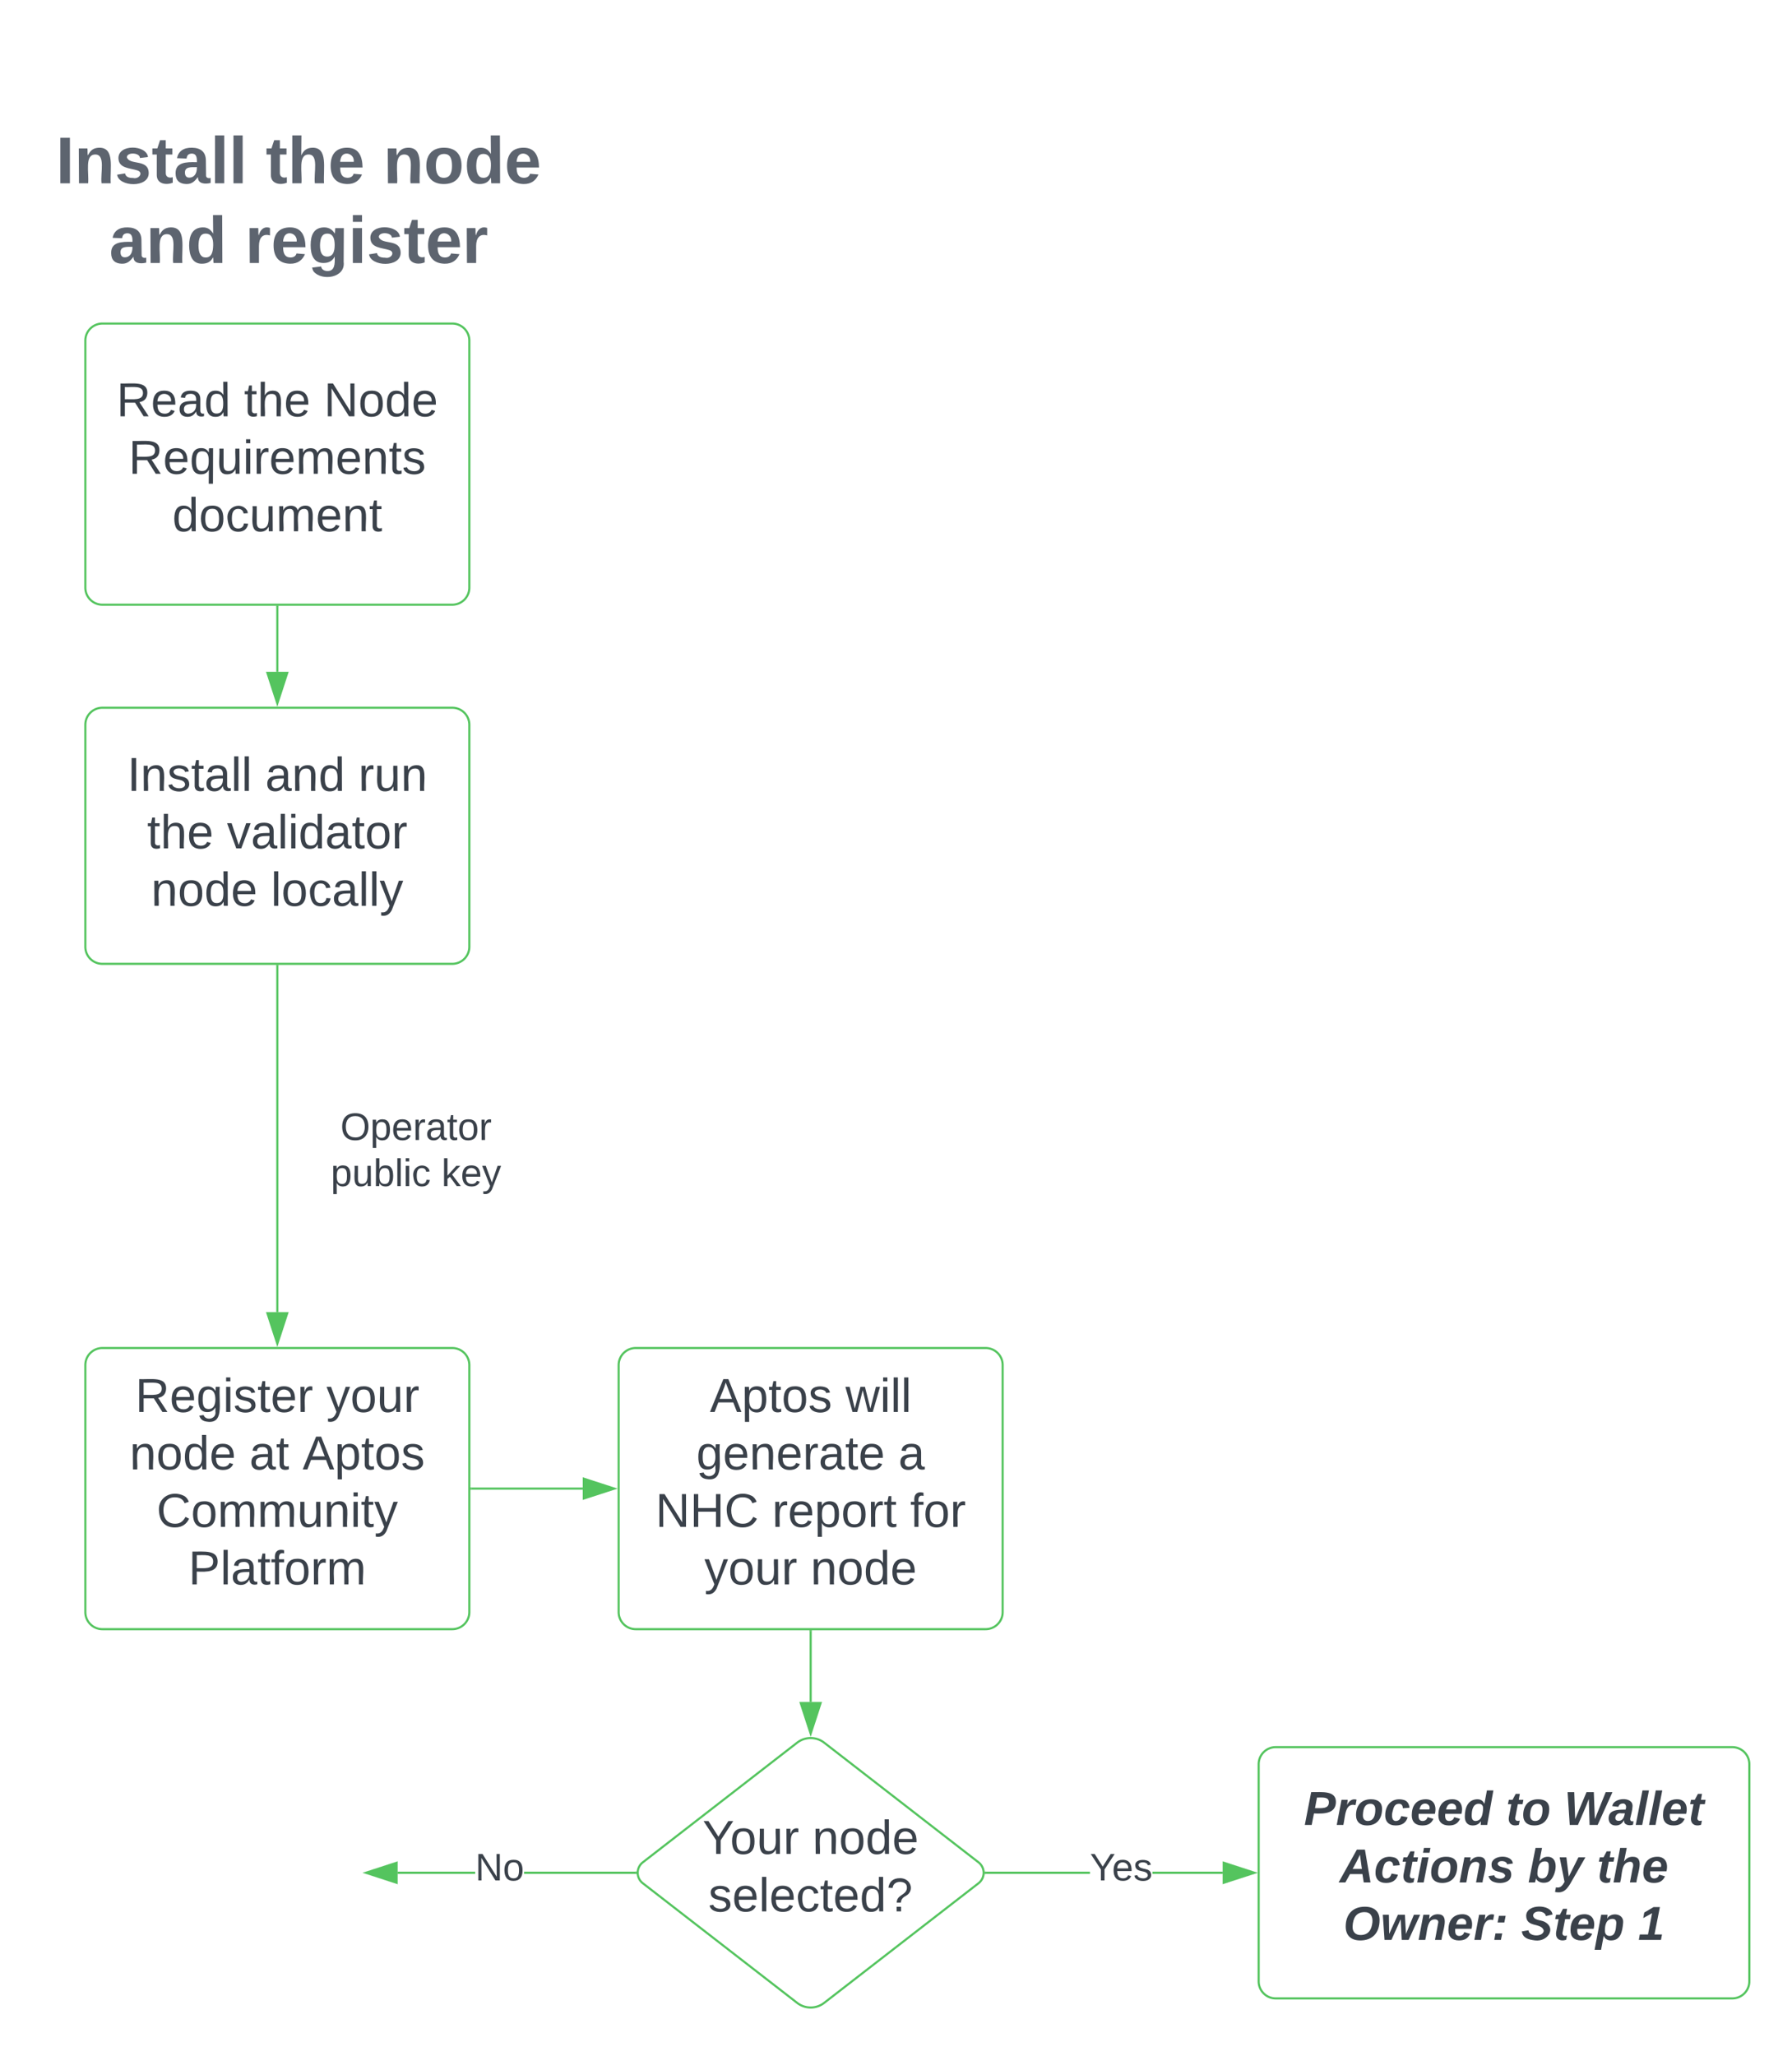 <svg xmlns="http://www.w3.org/2000/svg" xmlns:xlink="http://www.w3.org/1999/xlink" xmlns:lucid="lucid" width="840" height="963.33"><g transform="translate(-460 -100)" lucid:page-tab-id="m-5o7ONTd-nK"><path d="M500 259.6a8 8 0 0 1 8-8h164a8 8 0 0 1 8 8v115.73a8 8 0 0 1-8 8H508a8 8 0 0 1-8-8z" stroke="#54c45e" fill-opacity="0"/><use xlink:href="#a" transform="matrix(1,0,0,1,512,263.6) translate(2.624 31.456)"/><use xlink:href="#b" transform="matrix(1,0,0,1,512,263.6) translate(62.414 31.456)"/><use xlink:href="#c" transform="matrix(1,0,0,1,512,263.6) translate(99.821 31.456)"/><use xlink:href="#d" transform="matrix(1,0,0,1,512,263.6) translate(8.298 58.389)"/><use xlink:href="#e" transform="matrix(1,0,0,1,512,263.6) translate(28.778 85.322)"/><path d="M500 439.6a8 8 0 0 1 8-8h164a8 8 0 0 1 8 8v104a8 8 0 0 1-8 8H508a8 8 0 0 1-8-8z" stroke="#54c45e" fill-opacity="0"/><use xlink:href="#f" transform="matrix(1,0,0,1,512,443.6) translate(7.643 26.956)"/><use xlink:href="#g" transform="matrix(1,0,0,1,512,443.6) translate(72.358 26.956)"/><use xlink:href="#h" transform="matrix(1,0,0,1,512,443.6) translate(116 26.956)"/><use xlink:href="#b" transform="matrix(1,0,0,1,512,443.6) translate(16.995 53.889)"/><use xlink:href="#i" transform="matrix(1,0,0,1,512,443.6) translate(54.402 53.889)"/><use xlink:href="#j" transform="matrix(1,0,0,1,512,443.6) translate(18.865 80.822)"/><use xlink:href="#k" transform="matrix(1,0,0,1,512,443.6) translate(74.976 80.822)"/><path d="M500 739.6a8 8 0 0 1 8-8h164a8 8 0 0 1 8 8v115.73a8 8 0 0 1-8 8H508a8 8 0 0 1-8-8z" stroke="#54c45e" fill-opacity="0"/><use xlink:href="#l" transform="matrix(1,0,0,1,512,743.6) translate(11.415 17.956)"/><use xlink:href="#m" transform="matrix(1,0,0,1,512,743.6) translate(101.006 17.956)"/><use xlink:href="#j" transform="matrix(1,0,0,1,512,743.6) translate(8.796 44.889)"/><use xlink:href="#n" transform="matrix(1,0,0,1,512,743.6) translate(64.907 44.889)"/><use xlink:href="#o" transform="matrix(1,0,0,1,512,743.6) translate(89.846 44.889)"/><use xlink:href="#p" transform="matrix(1,0,0,1,512,743.6) translate(21.39 71.822)"/><use xlink:href="#q" transform="matrix(1,0,0,1,512,743.6) translate(36.322 98.756)"/><path d="M590 384.28v30.5" stroke="#54c45e" fill="none"/><path d="M590.5 384.3h-1v-.52h1z" stroke="#54c45e" stroke-width=".05" fill="#54c45e"/><path d="M590 429.53l-4.64-14.26h9.28z" stroke="#54c45e" fill="#54c45e"/><path d="M590 552.55v162.22" stroke="#54c45e" fill="none"/><path d="M590.5 552.56h-1v-.5h1z" stroke="#54c45e" stroke-width=".05" fill="#54c45e"/><path d="M590 729.53l-4.64-14.26h9.28z" stroke="#54c45e" fill="#54c45e"/><path d="M590 619.6a8 8 0 0 1 8-8h114a8 8 0 0 1 8 8v44a8 8 0 0 1-8 8H598a8 8 0 0 1-8-8z" stroke="#000" stroke-opacity="0" fill-opacity="0"/><use xlink:href="#r" transform="matrix(1,0,0,1,595,616.6) translate(24.55 17.525)"/><use xlink:href="#s" transform="matrix(1,0,0,1,595,616.6) translate(20.05 39.125)"/><use xlink:href="#t" transform="matrix(1,0,0,1,595,616.6) translate(71.95 39.125)"/><path d="M750 739.6a8 8 0 0 1 8-8h164a8 8 0 0 1 8 8v115.73a8 8 0 0 1-8 8H758a8 8 0 0 1-8-8z" stroke="#54c45e" fill-opacity="0"/><use xlink:href="#u" transform="matrix(1,0,0,1,762,743.6) translate(30.742 17.956)"/><use xlink:href="#v" transform="matrix(1,0,0,1,762,743.6) translate(94.335 17.956)"/><use xlink:href="#w" transform="matrix(1,0,0,1,762,743.6) translate(24.414 44.889)"/><use xlink:href="#x" transform="matrix(1,0,0,1,762,743.6) translate(119.117 44.889)"/><use xlink:href="#y" transform="matrix(1,0,0,1,762,743.6) translate(5.243 71.822)"/><use xlink:href="#z" transform="matrix(1,0,0,1,762,743.6) translate(59.92 71.822)"/><use xlink:href="#A" transform="matrix(1,0,0,1,762,743.6) translate(124.635 71.822)"/><use xlink:href="#B" transform="matrix(1,0,0,1,762,743.6) translate(28.155 98.756)"/><use xlink:href="#C" transform="matrix(1,0,0,1,762,743.6) translate(77.969 98.756)"/><path d="M680.95 797.47h52.2" stroke="#54c45e" fill="none"/><path d="M680.96 797.97h-.5v-1h.5z" stroke="#54c45e" stroke-width=".05" fill="#54c45e"/><path d="M747.93 797.47l-14.27 4.63v-9.27z" stroke="#54c45e" fill="#54c45e"/><path d="M833.68 916.5a10.32 10.32 0 0 1 12.64 0l72.36 56.07a6.2 6.2 0 0 1 0 9.8l-72.36 56.06a10.32 10.32 0 0 1-12.64 0l-72.36-56.06a6.2 6.2 0 0 1 0-9.8z" stroke="#54c45e" fill-opacity="0"/><g><use xlink:href="#D" transform="matrix(1,0,0,1,760,916.6) translate(29.313 52.022)"/><use xlink:href="#C" transform="matrix(1,0,0,1,760,916.6) translate(80.81 52.022)"/><use xlink:href="#E" transform="matrix(1,0,0,1,760,916.6) translate(32.025 78.956)"/></g><path d="M840 864.28v33.17" stroke="#54c45e" fill="none"/><path d="M840.5 864.3h-1v-.52h1z" stroke="#54c45e" stroke-width=".05" fill="#54c45e"/><path d="M840 912.22l-4.64-14.27h9.28z" stroke="#54c45e" fill="#54c45e"/><path d="M970.9 977.97h-48.82v-1h48.8zm62.26 0h-32.92v-1h32.92z" stroke="#54c45e" stroke-width=".05" fill="#54c45e"/><path d="M922.1 977.97h-.57l.05-.5-.05-.5h.56z" fill="#54c45e"/><path d="M922.12 978h-.6l.04-.53-.05-.53h.62zm-.56-1l.05.47-.04.47h.5V977z" stroke="#54c45e" stroke-width=".05" fill="#54c45e"/><path d="M1047.93 977.47l-14.27 4.63v-9.27z" fill="#54c45e"/><path d="M1049.55 977.47l-16.4 5.32v-10.66zm-15.4 3.94l12.16-3.93-12.14-3.95z" stroke="#54c45e" stroke-width=".05" fill="#54c45e"/><g><use xlink:href="#F" transform="matrix(1,0,0,1,970.89,966.667) translate(0.005 14.4)"/></g><path d="M682.73 977.97h-36.35v-1h36.35zm75.2 0h-52.25v-1h52.24z" stroke="#54c45e" stroke-width=".05" fill="#54c45e"/><path d="M758.42 977.47l.05.5h-.56v-1h.57z" fill="#54c45e"/><path d="M758.44 977.47l.05.52h-.62v-1.06h.6zm-.5-.48v.94h.5l-.05-.47.04-.48z" stroke="#54c45e" stroke-width=".05" fill="#54c45e"/><path d="M645.88 982.1l-14.26-4.63 14.26-4.64z" fill="#54c45e"/><path d="M646.38 982.8L630 977.46l16.38-5.33zm-13.14-5.33l12.14 3.94v-7.88z" stroke="#54c45e" stroke-width=".05" fill="#54c45e"/><g><use xlink:href="#G" transform="matrix(1,0,0,1,682.735,966.667) translate(0.005 14.4)"/></g><path d="M1050 926.6a8 8 0 0 1 8-8h214a8 8 0 0 1 8 8v101.73a8 8 0 0 1-8 8h-214a8 8 0 0 1-8-8z" stroke="#54c45e" fill-opacity="0"/><g><use xlink:href="#H" transform="matrix(1,0,0,1,1055,923.6) translate(16.263 31.456)"/><use xlink:href="#I" transform="matrix(1,0,0,1,1055,923.6) translate(110.904 31.456)"/><use xlink:href="#J" transform="matrix(1,0,0,1,1055,923.6) translate(138.211 31.456)"/><use xlink:href="#K" transform="matrix(1,0,0,1,1055,923.6) translate(32.91 58.389)"/><use xlink:href="#L" transform="matrix(1,0,0,1,1055,923.6) translate(121.191 58.389)"/><use xlink:href="#M" transform="matrix(1,0,0,1,1055,923.6) translate(153.548 58.389)"/><use xlink:href="#N" transform="matrix(1,0,0,1,1055,923.6) translate(34.686 85.322)"/><use xlink:href="#O" transform="matrix(1,0,0,1,1055,923.6) translate(118.105 85.322)"/><use xlink:href="#P" transform="matrix(1,0,0,1,1055,923.6) translate(172.844 85.322)"/></g><path d="M480 128a8 8 0 0 1 8-8h224a8 8 0 0 1 8 8v138a8 8 0 0 1-8 8H488a8 8 0 0 1-8-8z" stroke="#000" stroke-opacity="0" fill-opacity="0"/><g><use xlink:href="#Q" transform="matrix(1,0,0,1,485,125) translate(1.228 60.889)"/><use xlink:href="#R" transform="matrix(1,0,0,1,485,125) translate(99.574 60.889)"/><use xlink:href="#S" transform="matrix(1,0,0,1,485,125) translate(154.71 60.889)"/><use xlink:href="#T" transform="matrix(1,0,0,1,485,125) translate(26.16 98.222)"/><use xlink:href="#U" transform="matrix(1,0,0,1,485,125) translate(89.938 98.222)"/></g><defs><path fill="#3a414a" d="M233-177c-1 41-23 64-60 70L243 0h-38l-65-103H63V0H30v-248c88 3 205-21 203 71zM63-129c60-2 137 13 137-47 0-61-80-42-137-45v92" id="V"/><path fill="#3a414a" d="M100-194c63 0 86 42 84 106H49c0 40 14 67 53 68 26 1 43-12 49-29l28 8c-11 28-37 45-77 45C44 4 14-33 15-96c1-61 26-98 85-98zm52 81c6-60-76-77-97-28-3 7-6 17-6 28h103" id="W"/><path fill="#3a414a" d="M141-36C126-15 110 5 73 4 37 3 15-17 15-53c-1-64 63-63 125-63 3-35-9-54-41-54-24 1-41 7-42 31l-33-3c5-37 33-52 76-52 45 0 72 20 72 64v82c-1 20 7 32 28 27v20c-31 9-61-2-59-35zM48-53c0 20 12 33 32 33 41-3 63-29 60-74-43 2-92-5-92 41" id="X"/><path fill="#3a414a" d="M85-194c31 0 48 13 60 33l-1-100h32l1 261h-30c-2-10 0-23-3-31C134-8 116 4 85 4 32 4 16-35 15-94c0-66 23-100 70-100zm9 24c-40 0-46 34-46 75 0 40 6 74 45 74 42 0 51-32 51-76 0-42-9-74-50-73" id="Y"/><g id="a"><use transform="matrix(0.062,0,0,0.062,0,0)" xlink:href="#V"/><use transform="matrix(0.062,0,0,0.062,16.148,0)" xlink:href="#W"/><use transform="matrix(0.062,0,0,0.062,28.617,0)" xlink:href="#X"/><use transform="matrix(0.062,0,0,0.062,41.086,0)" xlink:href="#Y"/></g><path fill="#3a414a" d="M59-47c-2 24 18 29 38 22v24C64 9 27 4 27-40v-127H5v-23h24l9-43h21v43h35v23H59v120" id="Z"/><path fill="#3a414a" d="M106-169C34-169 62-67 57 0H25v-261h32l-1 103c12-21 28-36 61-36 89 0 53 116 60 194h-32v-121c2-32-8-49-39-48" id="aa"/><g id="b"><use transform="matrix(0.062,0,0,0.062,0,0)" xlink:href="#Z"/><use transform="matrix(0.062,0,0,0.062,6.235,0)" xlink:href="#aa"/><use transform="matrix(0.062,0,0,0.062,18.704,0)" xlink:href="#W"/></g><path fill="#3a414a" d="M190 0L58-211 59 0H30v-248h39L202-35l-2-213h31V0h-41" id="ab"/><path fill="#3a414a" d="M100-194c62-1 85 37 85 99 1 63-27 99-86 99S16-35 15-95c0-66 28-99 85-99zM99-20c44 1 53-31 53-75 0-43-8-75-51-75s-53 32-53 75 10 74 51 75" id="ac"/><g id="c"><use transform="matrix(0.062,0,0,0.062,0,0)" xlink:href="#ab"/><use transform="matrix(0.062,0,0,0.062,16.148,0)" xlink:href="#ac"/><use transform="matrix(0.062,0,0,0.062,28.617,0)" xlink:href="#Y"/><use transform="matrix(0.062,0,0,0.062,41.086,0)" xlink:href="#W"/></g><path fill="#3a414a" d="M145-31C134-9 116 4 85 4 32 4 16-35 15-94c0-59 17-99 70-100 32-1 48 14 60 33 0-11-1-24 2-32h30l-1 268h-32zM93-21c41 0 51-33 51-76s-8-73-50-73c-40 0-46 35-46 75s5 74 45 74" id="ad"/><path fill="#3a414a" d="M84 4C-5 8 30-112 23-190h32v120c0 31 7 50 39 49 72-2 45-101 50-169h31l1 190h-30c-1-10 1-25-2-33-11 22-28 36-60 37" id="ae"/><path fill="#3a414a" d="M24-231v-30h32v30H24zM24 0v-190h32V0H24" id="af"/><path fill="#3a414a" d="M114-163C36-179 61-72 57 0H25l-1-190h30c1 12-1 29 2 39 6-27 23-49 58-41v29" id="ag"/><path fill="#3a414a" d="M210-169c-67 3-38 105-44 169h-31v-121c0-29-5-50-35-48C34-165 62-65 56 0H25l-1-190h30c1 10-1 24 2 32 10-44 99-50 107 0 11-21 27-35 58-36 85-2 47 119 55 194h-31v-121c0-29-5-49-35-48" id="ah"/><path fill="#3a414a" d="M117-194c89-4 53 116 60 194h-32v-121c0-31-8-49-39-48C34-167 62-67 57 0H25l-1-190h30c1 10-1 24 2 32 11-22 29-35 61-36" id="ai"/><path fill="#3a414a" d="M135-143c-3-34-86-38-87 0 15 53 115 12 119 90S17 21 10-45l28-5c4 36 97 45 98 0-10-56-113-15-118-90-4-57 82-63 122-42 12 7 21 19 24 35" id="aj"/><g id="d"><use transform="matrix(0.062,0,0,0.062,0,0)" xlink:href="#V"/><use transform="matrix(0.062,0,0,0.062,16.148,0)" xlink:href="#W"/><use transform="matrix(0.062,0,0,0.062,28.617,0)" xlink:href="#ad"/><use transform="matrix(0.062,0,0,0.062,41.086,0)" xlink:href="#ae"/><use transform="matrix(0.062,0,0,0.062,53.555,0)" xlink:href="#af"/><use transform="matrix(0.062,0,0,0.062,58.48,0)" xlink:href="#ag"/><use transform="matrix(0.062,0,0,0.062,65.899,0)" xlink:href="#W"/><use transform="matrix(0.062,0,0,0.062,78.369,0)" xlink:href="#ah"/><use transform="matrix(0.062,0,0,0.062,97.01,0)" xlink:href="#W"/><use transform="matrix(0.062,0,0,0.062,109.479,0)" xlink:href="#ai"/><use transform="matrix(0.062,0,0,0.062,121.948,0)" xlink:href="#Z"/><use transform="matrix(0.062,0,0,0.062,128.183,0)" xlink:href="#aj"/></g><path fill="#3a414a" d="M96-169c-40 0-48 33-48 73s9 75 48 75c24 0 41-14 43-38l32 2c-6 37-31 61-74 61-59 0-76-41-82-99-10-93 101-131 147-64 4 7 5 14 7 22l-32 3c-4-21-16-35-41-35" id="ak"/><g id="e"><use transform="matrix(0.062,0,0,0.062,0,0)" xlink:href="#Y"/><use transform="matrix(0.062,0,0,0.062,12.469,0)" xlink:href="#ac"/><use transform="matrix(0.062,0,0,0.062,24.938,0)" xlink:href="#ak"/><use transform="matrix(0.062,0,0,0.062,36.16,0)" xlink:href="#ae"/><use transform="matrix(0.062,0,0,0.062,48.63,0)" xlink:href="#ah"/><use transform="matrix(0.062,0,0,0.062,67.271,0)" xlink:href="#W"/><use transform="matrix(0.062,0,0,0.062,79.74,0)" xlink:href="#ai"/><use transform="matrix(0.062,0,0,0.062,92.209,0)" xlink:href="#Z"/></g><path fill="#3a414a" d="M33 0v-248h34V0H33" id="al"/><path fill="#3a414a" d="M24 0v-261h32V0H24" id="am"/><g id="f"><use transform="matrix(0.062,0,0,0.062,0,0)" xlink:href="#al"/><use transform="matrix(0.062,0,0,0.062,6.235,0)" xlink:href="#ai"/><use transform="matrix(0.062,0,0,0.062,18.704,0)" xlink:href="#aj"/><use transform="matrix(0.062,0,0,0.062,29.926,0)" xlink:href="#Z"/><use transform="matrix(0.062,0,0,0.062,36.16,0)" xlink:href="#X"/><use transform="matrix(0.062,0,0,0.062,48.63,0)" xlink:href="#am"/><use transform="matrix(0.062,0,0,0.062,53.555,0)" xlink:href="#am"/></g><g id="g"><use transform="matrix(0.062,0,0,0.062,0,0)" xlink:href="#X"/><use transform="matrix(0.062,0,0,0.062,12.469,0)" xlink:href="#ai"/><use transform="matrix(0.062,0,0,0.062,24.938,0)" xlink:href="#Y"/></g><g id="h"><use transform="matrix(0.062,0,0,0.062,0,0)" xlink:href="#ag"/><use transform="matrix(0.062,0,0,0.062,7.419,0)" xlink:href="#ae"/><use transform="matrix(0.062,0,0,0.062,19.888,0)" xlink:href="#ai"/></g><path fill="#3a414a" d="M108 0H70L1-190h34L89-25l56-165h34" id="an"/><g id="i"><use transform="matrix(0.062,0,0,0.062,0,0)" xlink:href="#an"/><use transform="matrix(0.062,0,0,0.062,11.222,0)" xlink:href="#X"/><use transform="matrix(0.062,0,0,0.062,23.691,0)" xlink:href="#am"/><use transform="matrix(0.062,0,0,0.062,28.617,0)" xlink:href="#af"/><use transform="matrix(0.062,0,0,0.062,33.542,0)" xlink:href="#Y"/><use transform="matrix(0.062,0,0,0.062,46.011,0)" xlink:href="#X"/><use transform="matrix(0.062,0,0,0.062,58.48,0)" xlink:href="#Z"/><use transform="matrix(0.062,0,0,0.062,64.715,0)" xlink:href="#ac"/><use transform="matrix(0.062,0,0,0.062,77.184,0)" xlink:href="#ag"/></g><g id="j"><use transform="matrix(0.062,0,0,0.062,0,0)" xlink:href="#ai"/><use transform="matrix(0.062,0,0,0.062,12.469,0)" xlink:href="#ac"/><use transform="matrix(0.062,0,0,0.062,24.938,0)" xlink:href="#Y"/><use transform="matrix(0.062,0,0,0.062,37.407,0)" xlink:href="#W"/></g><path fill="#3a414a" d="M179-190L93 31C79 59 56 82 12 73V49c39 6 53-20 64-50L1-190h34L92-34l54-156h33" id="ao"/><g id="k"><use transform="matrix(0.062,0,0,0.062,0,0)" xlink:href="#am"/><use transform="matrix(0.062,0,0,0.062,4.925,0)" xlink:href="#ac"/><use transform="matrix(0.062,0,0,0.062,17.394,0)" xlink:href="#ak"/><use transform="matrix(0.062,0,0,0.062,28.617,0)" xlink:href="#X"/><use transform="matrix(0.062,0,0,0.062,41.086,0)" xlink:href="#am"/><use transform="matrix(0.062,0,0,0.062,46.011,0)" xlink:href="#am"/><use transform="matrix(0.062,0,0,0.062,50.936,0)" xlink:href="#ao"/></g><path fill="#3a414a" d="M177-190C167-65 218 103 67 71c-23-6-38-20-44-43l32-5c15 47 100 32 89-28v-30C133-14 115 1 83 1 29 1 15-40 15-95c0-56 16-97 71-98 29-1 48 16 59 35 1-10 0-23 2-32h30zM94-22c36 0 50-32 50-73 0-42-14-75-50-75-39 0-46 34-46 75s6 73 46 73" id="ap"/><g id="l"><use transform="matrix(0.062,0,0,0.062,0,0)" xlink:href="#V"/><use transform="matrix(0.062,0,0,0.062,16.148,0)" xlink:href="#W"/><use transform="matrix(0.062,0,0,0.062,28.617,0)" xlink:href="#ap"/><use transform="matrix(0.062,0,0,0.062,41.086,0)" xlink:href="#af"/><use transform="matrix(0.062,0,0,0.062,46.011,0)" xlink:href="#aj"/><use transform="matrix(0.062,0,0,0.062,57.233,0)" xlink:href="#Z"/><use transform="matrix(0.062,0,0,0.062,63.468,0)" xlink:href="#W"/><use transform="matrix(0.062,0,0,0.062,75.937,0)" xlink:href="#ag"/></g><g id="m"><use transform="matrix(0.062,0,0,0.062,0,0)" xlink:href="#ao"/><use transform="matrix(0.062,0,0,0.062,11.222,0)" xlink:href="#ac"/><use transform="matrix(0.062,0,0,0.062,23.691,0)" xlink:href="#ae"/><use transform="matrix(0.062,0,0,0.062,36.16,0)" xlink:href="#ag"/></g><g id="n"><use transform="matrix(0.062,0,0,0.062,0,0)" xlink:href="#X"/><use transform="matrix(0.062,0,0,0.062,12.469,0)" xlink:href="#Z"/></g><path fill="#3a414a" d="M205 0l-28-72H64L36 0H1l101-248h38L239 0h-34zm-38-99l-47-123c-12 45-31 82-46 123h93" id="aq"/><path fill="#3a414a" d="M115-194c55 1 70 41 70 98S169 2 115 4C84 4 66-9 55-30l1 105H24l-1-265h31l2 30c10-21 28-34 59-34zm-8 174c40 0 45-34 45-75s-6-73-45-74c-42 0-51 32-51 76 0 43 10 73 51 73" id="ar"/><g id="o"><use transform="matrix(0.062,0,0,0.062,0,0)" xlink:href="#aq"/><use transform="matrix(0.062,0,0,0.062,14.963,0)" xlink:href="#ar"/><use transform="matrix(0.062,0,0,0.062,27.432,0)" xlink:href="#Z"/><use transform="matrix(0.062,0,0,0.062,33.667,0)" xlink:href="#ac"/><use transform="matrix(0.062,0,0,0.062,46.136,0)" xlink:href="#aj"/></g><path fill="#3a414a" d="M212-179c-10-28-35-45-73-45-59 0-87 40-87 99 0 60 29 101 89 101 43 0 62-24 78-52l27 14C228-24 195 4 139 4 59 4 22-46 18-125c-6-104 99-153 187-111 19 9 31 26 39 46" id="as"/><g id="p"><use transform="matrix(0.062,0,0,0.062,0,0)" xlink:href="#as"/><use transform="matrix(0.062,0,0,0.062,16.148,0)" xlink:href="#ac"/><use transform="matrix(0.062,0,0,0.062,28.617,0)" xlink:href="#ah"/><use transform="matrix(0.062,0,0,0.062,47.258,0)" xlink:href="#ah"/><use transform="matrix(0.062,0,0,0.062,65.899,0)" xlink:href="#ae"/><use transform="matrix(0.062,0,0,0.062,78.369,0)" xlink:href="#ai"/><use transform="matrix(0.062,0,0,0.062,90.838,0)" xlink:href="#af"/><use transform="matrix(0.062,0,0,0.062,95.763,0)" xlink:href="#Z"/><use transform="matrix(0.062,0,0,0.062,101.998,0)" xlink:href="#ao"/></g><path fill="#3a414a" d="M30-248c87 1 191-15 191 75 0 78-77 80-158 76V0H30v-248zm33 125c57 0 124 11 124-50 0-59-68-47-124-48v98" id="at"/><path fill="#3a414a" d="M101-234c-31-9-42 10-38 44h38v23H63V0H32v-167H5v-23h27c-7-52 17-82 69-68v24" id="au"/><g id="q"><use transform="matrix(0.062,0,0,0.062,0,0)" xlink:href="#at"/><use transform="matrix(0.062,0,0,0.062,14.963,0)" xlink:href="#am"/><use transform="matrix(0.062,0,0,0.062,19.888,0)" xlink:href="#X"/><use transform="matrix(0.062,0,0,0.062,32.357,0)" xlink:href="#Z"/><use transform="matrix(0.062,0,0,0.062,38.592,0)" xlink:href="#au"/><use transform="matrix(0.062,0,0,0.062,44.827,0)" xlink:href="#ac"/><use transform="matrix(0.062,0,0,0.062,57.296,0)" xlink:href="#ag"/><use transform="matrix(0.062,0,0,0.062,64.715,0)" xlink:href="#ah"/></g><path fill="#3a414a" d="M140-251c81 0 123 46 123 126C263-46 219 4 140 4 59 4 17-45 17-125s42-126 123-126zm0 227c63 0 89-41 89-101s-29-99-89-99c-61 0-89 39-89 99S79-25 140-24" id="av"/><g id="r"><use transform="matrix(0.05,0,0,0.05,0,0)" xlink:href="#av"/><use transform="matrix(0.05,0,0,0.05,14,0)" xlink:href="#ar"/><use transform="matrix(0.05,0,0,0.05,24,0)" xlink:href="#W"/><use transform="matrix(0.05,0,0,0.05,34,0)" xlink:href="#ag"/><use transform="matrix(0.05,0,0,0.05,39.95,0)" xlink:href="#X"/><use transform="matrix(0.05,0,0,0.05,49.95,0)" xlink:href="#Z"/><use transform="matrix(0.05,0,0,0.05,54.95,0)" xlink:href="#ac"/><use transform="matrix(0.05,0,0,0.05,64.95,0)" xlink:href="#ag"/></g><path fill="#3a414a" d="M115-194c53 0 69 39 70 98 0 66-23 100-70 100C84 3 66-7 56-30L54 0H23l1-261h32v101c10-23 28-34 59-34zm-8 174c40 0 45-34 45-75 0-40-5-75-45-74-42 0-51 32-51 76 0 43 10 73 51 73" id="aw"/><g id="s"><use transform="matrix(0.05,0,0,0.05,0,0)" xlink:href="#ar"/><use transform="matrix(0.05,0,0,0.05,10,0)" xlink:href="#ae"/><use transform="matrix(0.05,0,0,0.05,20,0)" xlink:href="#aw"/><use transform="matrix(0.05,0,0,0.05,30,0)" xlink:href="#am"/><use transform="matrix(0.05,0,0,0.05,33.95,0)" xlink:href="#af"/><use transform="matrix(0.05,0,0,0.05,37.9,0)" xlink:href="#ak"/></g><path fill="#3a414a" d="M143 0L79-87 56-68V0H24v-261h32v163l83-92h37l-77 82L181 0h-38" id="ax"/><g id="t"><use transform="matrix(0.05,0,0,0.05,0,0)" xlink:href="#ax"/><use transform="matrix(0.05,0,0,0.05,9,0)" xlink:href="#W"/><use transform="matrix(0.05,0,0,0.05,19,0)" xlink:href="#ao"/></g><g id="u"><use transform="matrix(0.062,0,0,0.062,0,0)" xlink:href="#aq"/><use transform="matrix(0.062,0,0,0.062,14.963,0)" xlink:href="#ar"/><use transform="matrix(0.062,0,0,0.062,27.432,0)" xlink:href="#Z"/><use transform="matrix(0.062,0,0,0.062,33.667,0)" xlink:href="#ac"/><use transform="matrix(0.062,0,0,0.062,46.136,0)" xlink:href="#aj"/></g><path fill="#3a414a" d="M206 0h-36l-40-164L89 0H53L-1-190h32L70-26l43-164h34l41 164 42-164h31" id="ay"/><g id="v"><use transform="matrix(0.062,0,0,0.062,0,0)" xlink:href="#ay"/><use transform="matrix(0.062,0,0,0.062,16.148,0)" xlink:href="#af"/><use transform="matrix(0.062,0,0,0.062,21.073,0)" xlink:href="#am"/><use transform="matrix(0.062,0,0,0.062,25.998,0)" xlink:href="#am"/></g><g id="w"><use transform="matrix(0.062,0,0,0.062,0,0)" xlink:href="#ap"/><use transform="matrix(0.062,0,0,0.062,12.469,0)" xlink:href="#W"/><use transform="matrix(0.062,0,0,0.062,24.938,0)" xlink:href="#ai"/><use transform="matrix(0.062,0,0,0.062,37.407,0)" xlink:href="#W"/><use transform="matrix(0.062,0,0,0.062,49.877,0)" xlink:href="#ag"/><use transform="matrix(0.062,0,0,0.062,57.296,0)" xlink:href="#X"/><use transform="matrix(0.062,0,0,0.062,69.765,0)" xlink:href="#Z"/><use transform="matrix(0.062,0,0,0.062,75.999,0)" xlink:href="#W"/></g><use transform="matrix(0.062,0,0,0.062,0,0)" xlink:href="#X" id="x"/><path fill="#3a414a" d="M197 0v-115H63V0H30v-248h33v105h134v-105h34V0h-34" id="az"/><g id="y"><use transform="matrix(0.062,0,0,0.062,0,0)" xlink:href="#ab"/><use transform="matrix(0.062,0,0,0.062,16.148,0)" xlink:href="#az"/><use transform="matrix(0.062,0,0,0.062,32.295,0)" xlink:href="#as"/></g><g id="z"><use transform="matrix(0.062,0,0,0.062,0,0)" xlink:href="#ag"/><use transform="matrix(0.062,0,0,0.062,7.419,0)" xlink:href="#W"/><use transform="matrix(0.062,0,0,0.062,19.888,0)" xlink:href="#ar"/><use transform="matrix(0.062,0,0,0.062,32.357,0)" xlink:href="#ac"/><use transform="matrix(0.062,0,0,0.062,44.827,0)" xlink:href="#ag"/><use transform="matrix(0.062,0,0,0.062,52.246,0)" xlink:href="#Z"/></g><g id="A"><use transform="matrix(0.062,0,0,0.062,0,0)" xlink:href="#au"/><use transform="matrix(0.062,0,0,0.062,6.235,0)" xlink:href="#ac"/><use transform="matrix(0.062,0,0,0.062,18.704,0)" xlink:href="#ag"/></g><g id="B"><use transform="matrix(0.062,0,0,0.062,0,0)" xlink:href="#ao"/><use transform="matrix(0.062,0,0,0.062,11.222,0)" xlink:href="#ac"/><use transform="matrix(0.062,0,0,0.062,23.691,0)" xlink:href="#ae"/><use transform="matrix(0.062,0,0,0.062,36.16,0)" xlink:href="#ag"/></g><g id="C"><use transform="matrix(0.062,0,0,0.062,0,0)" xlink:href="#ai"/><use transform="matrix(0.062,0,0,0.062,12.469,0)" xlink:href="#ac"/><use transform="matrix(0.062,0,0,0.062,24.938,0)" xlink:href="#Y"/><use transform="matrix(0.062,0,0,0.062,37.407,0)" xlink:href="#W"/></g><path fill="#3a414a" d="M137-103V0h-34v-103L8-248h37l75 118 75-118h37" id="aA"/><g id="D"><use transform="matrix(0.062,0,0,0.062,0,0)" xlink:href="#aA"/><use transform="matrix(0.062,0,0,0.062,12.906,0)" xlink:href="#ac"/><use transform="matrix(0.062,0,0,0.062,25.375,0)" xlink:href="#ae"/><use transform="matrix(0.062,0,0,0.062,37.844,0)" xlink:href="#ag"/></g><path fill="#3a414a" d="M103-251c84 0 111 97 45 133-19 10-37 24-39 52H78c0-63 77-55 77-114 0-30-21-42-52-43-32 0-53 17-56 46l-32-2c7-45 34-72 88-72zM77 0v-35h34V0H77" id="aB"/><g id="E"><use transform="matrix(0.062,0,0,0.062,0,0)" xlink:href="#aj"/><use transform="matrix(0.062,0,0,0.062,11.222,0)" xlink:href="#W"/><use transform="matrix(0.062,0,0,0.062,23.691,0)" xlink:href="#am"/><use transform="matrix(0.062,0,0,0.062,28.617,0)" xlink:href="#W"/><use transform="matrix(0.062,0,0,0.062,41.086,0)" xlink:href="#ak"/><use transform="matrix(0.062,0,0,0.062,52.308,0)" xlink:href="#Z"/><use transform="matrix(0.062,0,0,0.062,58.543,0)" xlink:href="#W"/><use transform="matrix(0.062,0,0,0.062,71.012,0)" xlink:href="#Y"/><use transform="matrix(0.062,0,0,0.062,83.481,0)" xlink:href="#aB"/></g><g id="F"><use transform="matrix(0.05,0,0,0.05,0,0)" xlink:href="#aA"/><use transform="matrix(0.05,0,0,0.05,10.35,0)" xlink:href="#W"/><use transform="matrix(0.05,0,0,0.05,20.35,0)" xlink:href="#aj"/></g><g id="G"><use transform="matrix(0.05,0,0,0.05,0,0)" xlink:href="#ab"/><use transform="matrix(0.05,0,0,0.05,12.95,0)" xlink:href="#ac"/></g><path fill="#3a414a" d="M241-173c-1 82-78 91-166 86L58 0H6l48-248c87 0 188-12 187 75zm-53 2c0-43-48-36-90-36l-15 80c50 0 105 7 105-44" id="aC"/><path fill="#3a414a" d="M84-151c13-25 34-51 72-40l-8 41C67-170 71-64 56 0H6l36-190h47" id="aD"/><path fill="#3a414a" d="M124-194c51 0 84 22 84 74C207-44 167 4 94 4 43 4 11-23 11-74c0-74 41-120 113-120zM99-30c46 0 58-42 58-86 0-27-11-44-37-44-44 0-55 40-57 84-1 27 10 45 36 46" id="aE"/><path fill="#3a414a" d="M67-101c-8 29-7 73 27 71 23-2 32-16 39-37l48 9C170-19 141 4 91 4 36 4 7-28 12-86c6-75 61-124 140-103 26 7 40 29 43 59l-50 4c-1-20-9-34-29-34-35 0-41 29-49 59" id="aF"/><path fill="#3a414a" d="M114-194c63-2 87 48 72 110H63c-3 28 1 55 31 54 21-1 32-13 37-29l44 13C160-14 137 4 91 4 41 4 11-22 11-73c0-71 33-119 103-121zm30 77c14-47-50-61-67-22-3 6-6 13-8 22h75" id="aG"/><path fill="#3a414a" d="M132-28C118-9 101 4 69 4 30 4 10-23 10-62c0-70 24-129 92-132 31-1 47 14 56 35l19-102h49L179 0h-49zM62-69c0 22 7 39 29 39 45-2 54-45 57-90 2-27-10-40-33-40-44 0-53 48-53 91" id="aH"/><g id="H"><use transform="matrix(0.062,0,0,0.062,0,0)" xlink:href="#aC"/><use transform="matrix(0.062,0,0,0.062,14.963,0)" xlink:href="#aD"/><use transform="matrix(0.062,0,0,0.062,23.691,0)" xlink:href="#aE"/><use transform="matrix(0.062,0,0,0.062,37.345,0)" xlink:href="#aF"/><use transform="matrix(0.062,0,0,0.062,49.814,0)" xlink:href="#aG"/><use transform="matrix(0.062,0,0,0.062,62.283,0)" xlink:href="#aG"/><use transform="matrix(0.062,0,0,0.062,74.752,0)" xlink:href="#aH"/></g><path fill="#3a414a" d="M72-63c-8 23 5 39 32 30L98-1C54 14 12-6 23-64l18-93H15l7-33h28l24-45h31l-8 45h35l-6 33H90" id="aI"/><g id="I"><use transform="matrix(0.062,0,0,0.062,0,0)" xlink:href="#aI"/><use transform="matrix(0.062,0,0,0.062,7.419,0)" xlink:href="#aE"/></g><path fill="#3a414a" d="M253 0h-61l-6-196c-25 68-54 131-82 196H42L26-248h50l7 204 86-204h55l8 204 82-204h51" id="aJ"/><path fill="#3a414a" d="M166-52c-4 17 5 29 24 23l-3 27c-30 11-74 1-67-34C105-15 91 4 56 4 23 4 3-15 2-49c0-64 63-67 128-67 10-22 3-53-29-45-13 3-22 10-25 24l-46-5c5-64 156-77 153 0-1 33-11 60-17 90zM97-88c-44-9-64 57-19 57 31 0 42-28 47-57H97" id="aK"/><path fill="#3a414a" d="M6 0l51-261h49L55 0H6" id="aL"/><g id="J"><use transform="matrix(0.062,0,0,0.062,0,0)" xlink:href="#aJ"/><use transform="matrix(0.062,0,0,0.062,20.699,0)" xlink:href="#aK"/><use transform="matrix(0.062,0,0,0.062,33.168,0)" xlink:href="#aL"/><use transform="matrix(0.062,0,0,0.062,39.402,0)" xlink:href="#aL"/><use transform="matrix(0.062,0,0,0.062,45.637,0)" xlink:href="#aG"/><use transform="matrix(0.062,0,0,0.062,58.106,0)" xlink:href="#aI"/></g><path fill="#3a414a" d="M183 0l-10-63H79L44 0H-7l138-248h61L234 0h-51zm-14-102l-15-108c-16 38-36 73-55 108h70" id="aM"/><path fill="#3a414a" d="M50-224l7-37h49l-7 37H50zM6 0l37-190h49L55 0H6" id="aN"/><path fill="#3a414a" d="M151-194c95 0 34 128 28 194h-49l25-134c0-29-45-25-59-9C67-111 69-48 56 0H6l36-190h47l-4 32c15-20 33-36 66-36" id="aO"/><path fill="#3a414a" d="M144-137c-1-29-70-35-71-2 16 41 103 10 103 80C176 9 79 16 32-9 18-17 9-31 4-48l44-6c3 32 80 36 82 1-15-42-103-11-103-82 0-77 157-79 161-8" id="aP"/><g id="K"><use transform="matrix(0.062,0,0,0.062,0,0)" xlink:href="#aM"/><use transform="matrix(0.062,0,0,0.062,16.148,0)" xlink:href="#aF"/><use transform="matrix(0.062,0,0,0.062,28.617,0)" xlink:href="#aI"/><use transform="matrix(0.062,0,0,0.062,36.036,0)" xlink:href="#aN"/><use transform="matrix(0.062,0,0,0.062,42.27,0)" xlink:href="#aE"/><use transform="matrix(0.062,0,0,0.062,55.924,0)" xlink:href="#aO"/><use transform="matrix(0.062,0,0,0.062,69.578,0)" xlink:href="#aP"/></g><path fill="#3a414a" d="M87-160c15-17 32-34 63-34 99 1 59 172-1 192-36 12-78 0-87-29L54 0H6l52-261h49zm71 38c0-24-5-37-29-37-46 0-55 46-57 89-1 25 12 40 35 40 44 0 51-50 51-92" id="aQ"/><path fill="#3a414a" d="M100 10C77 47 50 87-15 72l7-35c37 9 51-18 65-41L20-190h51L89-44l73-146h53" id="aR"/><g id="L"><use transform="matrix(0.062,0,0,0.062,0,0)" xlink:href="#aQ"/><use transform="matrix(0.062,0,0,0.062,13.654,0)" xlink:href="#aR"/></g><path fill="#3a414a" d="M150-105c8-23 8-54-22-51-68 7-54 98-72 156H6l50-261h50L85-158c15-20 33-36 66-36 95 0 34 128 28 194h-49" id="aS"/><g id="M"><use transform="matrix(0.062,0,0,0.062,0,0)" xlink:href="#aI"/><use transform="matrix(0.062,0,0,0.062,7.419,0)" xlink:href="#aS"/><use transform="matrix(0.062,0,0,0.062,21.073,0)" xlink:href="#aG"/></g><path fill="#3a414a" d="M18-101c0-91 52-150 145-150 68 0 111 34 111 101C274-54 221 4 128 4 59 4 18-33 18-101zm202-32c4-46-15-77-59-77-65 0-88 46-91 108-2 41 22 65 60 65 60 0 84-40 90-96" id="aT"/><path fill="#3a414a" d="M212 0h-52l-8-156L82 0H30L17-190h46l2 145 66-145h53l8 145 60-145h47" id="aU"/><path fill="#3a414a" d="M41-132l10-50h51l-10 50H41zM16 0l9-49h51L66 0H16" id="aV"/><g id="N"><use transform="matrix(0.062,0,0,0.062,0,0)" xlink:href="#aT"/><use transform="matrix(0.062,0,0,0.062,17.457,0)" xlink:href="#aU"/><use transform="matrix(0.062,0,0,0.062,34.914,0)" xlink:href="#aO"/><use transform="matrix(0.062,0,0,0.062,48.567,0)" xlink:href="#aG"/><use transform="matrix(0.062,0,0,0.062,61.036,0)" xlink:href="#aD"/><use transform="matrix(0.062,0,0,0.062,69.765,0)" xlink:href="#aV"/></g><path fill="#3a414a" d="M178-136c88 48 22 151-73 140C49-3 12-15 4-64l51-9c1 50 111 53 115 3-16-63-132-20-133-112 0-93 190-91 199-10l-50 12c-4-41-93-50-97-4 7 38 59 32 89 48" id="aW"/><path fill="#3a414a" d="M156-122c2-23-7-37-28-37-47 0-58 44-58 89 0 24 12 40 36 40 43 0 47-49 50-92zM-8 75l50-265h48c0 10-3 24-3 30 22-50 127-45 121 29-6 73-21 135-92 135-29 0-46-14-55-35L41 75H-8" id="aX"/><g id="O"><use transform="matrix(0.062,0,0,0.062,0,0)" xlink:href="#aW"/><use transform="matrix(0.062,0,0,0.062,14.963,0)" xlink:href="#aI"/><use transform="matrix(0.062,0,0,0.062,22.382,0)" xlink:href="#aG"/><use transform="matrix(0.062,0,0,0.062,34.851,0)" xlink:href="#aX"/></g><path fill="#3a414a" d="M6 0l7-41h62l31-161-67 37 8-42 70-41h48L124-41h57l-8 41H6" id="aY"/><use transform="matrix(0.062,0,0,0.062,0,0)" xlink:href="#aY" id="P"/><path fill="#5d646f" d="M24 0v-248h52V0H24" id="aZ"/><path fill="#5d646f" d="M135-194c87-1 58 113 63 194h-50c-7-57 23-157-34-157-59 0-34 97-39 157H25l-1-190h47c2 12-1 28 3 38 12-26 28-41 61-42" id="ba"/><path fill="#5d646f" d="M137-138c1-29-70-34-71-4 15 46 118 7 119 86 1 83-164 76-172 9l43-7c4 19 20 25 44 25 33 8 57-30 24-41C81-84 22-81 20-136c-2-80 154-74 161-7" id="bb"/><path fill="#5d646f" d="M115-3C79 11 28 4 28-45v-112H4v-33h27l15-45h31v45h36v33H77v99c-1 23 16 31 38 25v30" id="bc"/><path fill="#5d646f" d="M133-34C117-15 103 5 69 4 32 3 11-16 11-54c-1-60 55-63 116-61 1-26-3-47-28-47-18 1-26 9-28 27l-52-2c7-38 36-58 82-57s74 22 75 68l1 82c-1 14 12 18 25 15v27c-30 8-71 5-69-32zm-48 3c29 0 43-24 42-57-32 0-66-3-65 30 0 17 8 27 23 27" id="bd"/><path fill="#5d646f" d="M25 0v-261h50V0H25" id="be"/><g id="Q"><use transform="matrix(0.086,0,0,0.086,0,0)" xlink:href="#aZ"/><use transform="matrix(0.086,0,0,0.086,8.642,0)" xlink:href="#ba"/><use transform="matrix(0.086,0,0,0.086,27.568,0)" xlink:href="#bb"/><use transform="matrix(0.086,0,0,0.086,44.852,0)" xlink:href="#bc"/><use transform="matrix(0.086,0,0,0.086,55.136,0)" xlink:href="#bd"/><use transform="matrix(0.086,0,0,0.086,72.42,0)" xlink:href="#be"/><use transform="matrix(0.086,0,0,0.086,81.062,0)" xlink:href="#be"/></g><path fill="#5d646f" d="M114-157C55-157 80-60 75 0H25v-261h50l-1 109c12-26 28-41 61-42 86-1 58 113 63 194h-50c-7-57 23-157-34-157" id="bf"/><path fill="#5d646f" d="M185-48c-13 30-37 53-82 52C43 2 14-33 14-96s30-98 90-98c62 0 83 45 84 108H66c0 31 8 55 39 56 18 0 30-7 34-22zm-45-69c5-46-57-63-70-21-2 6-4 13-4 21h74" id="bg"/><g id="R"><use transform="matrix(0.086,0,0,0.086,0,0)" xlink:href="#bc"/><use transform="matrix(0.086,0,0,0.086,10.284,0)" xlink:href="#bf"/><use transform="matrix(0.086,0,0,0.086,29.21,0)" xlink:href="#bg"/></g><path fill="#5d646f" d="M110-194c64 0 96 36 96 99 0 64-35 99-97 99-61 0-95-36-95-99 0-62 34-99 96-99zm-1 164c35 0 45-28 45-65 0-40-10-65-43-65-34 0-45 26-45 65 0 36 10 65 43 65" id="bh"/><path fill="#5d646f" d="M88-194c31-1 46 15 58 34l-1-101h50l1 261h-48c-2-10 0-23-3-31C134-8 116 4 84 4 32 4 16-41 15-95c0-56 19-97 73-99zm17 164c33 0 40-30 41-66 1-37-9-64-41-64s-38 30-39 65c0 43 13 65 39 65" id="bi"/><g id="S"><use transform="matrix(0.086,0,0,0.086,0,0)" xlink:href="#ba"/><use transform="matrix(0.086,0,0,0.086,18.926,0)" xlink:href="#bh"/><use transform="matrix(0.086,0,0,0.086,37.852,0)" xlink:href="#bi"/><use transform="matrix(0.086,0,0,0.086,56.778,0)" xlink:href="#bg"/></g><g id="T"><use transform="matrix(0.086,0,0,0.086,0,0)" xlink:href="#bd"/><use transform="matrix(0.086,0,0,0.086,17.284,0)" xlink:href="#ba"/><use transform="matrix(0.086,0,0,0.086,36.21,0)" xlink:href="#bi"/></g><path fill="#5d646f" d="M135-150c-39-12-60 13-60 57V0H25l-1-190h47c2 13-1 29 3 40 6-28 27-53 61-41v41" id="bj"/><path fill="#5d646f" d="M195-6C206 82 75 100 31 46c-4-6-6-13-8-21l49-6c3 16 16 24 34 25 40 0 42-37 40-79-11 22-30 35-61 35-53 0-70-43-70-97 0-56 18-96 73-97 30 0 46 14 59 34l2-30h47zm-90-29c32 0 41-27 41-63 0-35-9-62-40-62-32 0-39 29-40 63 0 36 9 62 39 62" id="bk"/><path fill="#5d646f" d="M25-224v-37h50v37H25zM25 0v-190h50V0H25" id="bl"/><g id="U"><use transform="matrix(0.086,0,0,0.086,0,0)" xlink:href="#bj"/><use transform="matrix(0.086,0,0,0.086,12.099,0)" xlink:href="#bg"/><use transform="matrix(0.086,0,0,0.086,29.383,0)" xlink:href="#bk"/><use transform="matrix(0.086,0,0,0.086,48.309,0)" xlink:href="#bl"/><use transform="matrix(0.086,0,0,0.086,56.951,0)" xlink:href="#bb"/><use transform="matrix(0.086,0,0,0.086,74.235,0)" xlink:href="#bc"/><use transform="matrix(0.086,0,0,0.086,84.519,0)" xlink:href="#bg"/><use transform="matrix(0.086,0,0,0.086,101.802,0)" xlink:href="#bj"/></g></defs></g></svg>